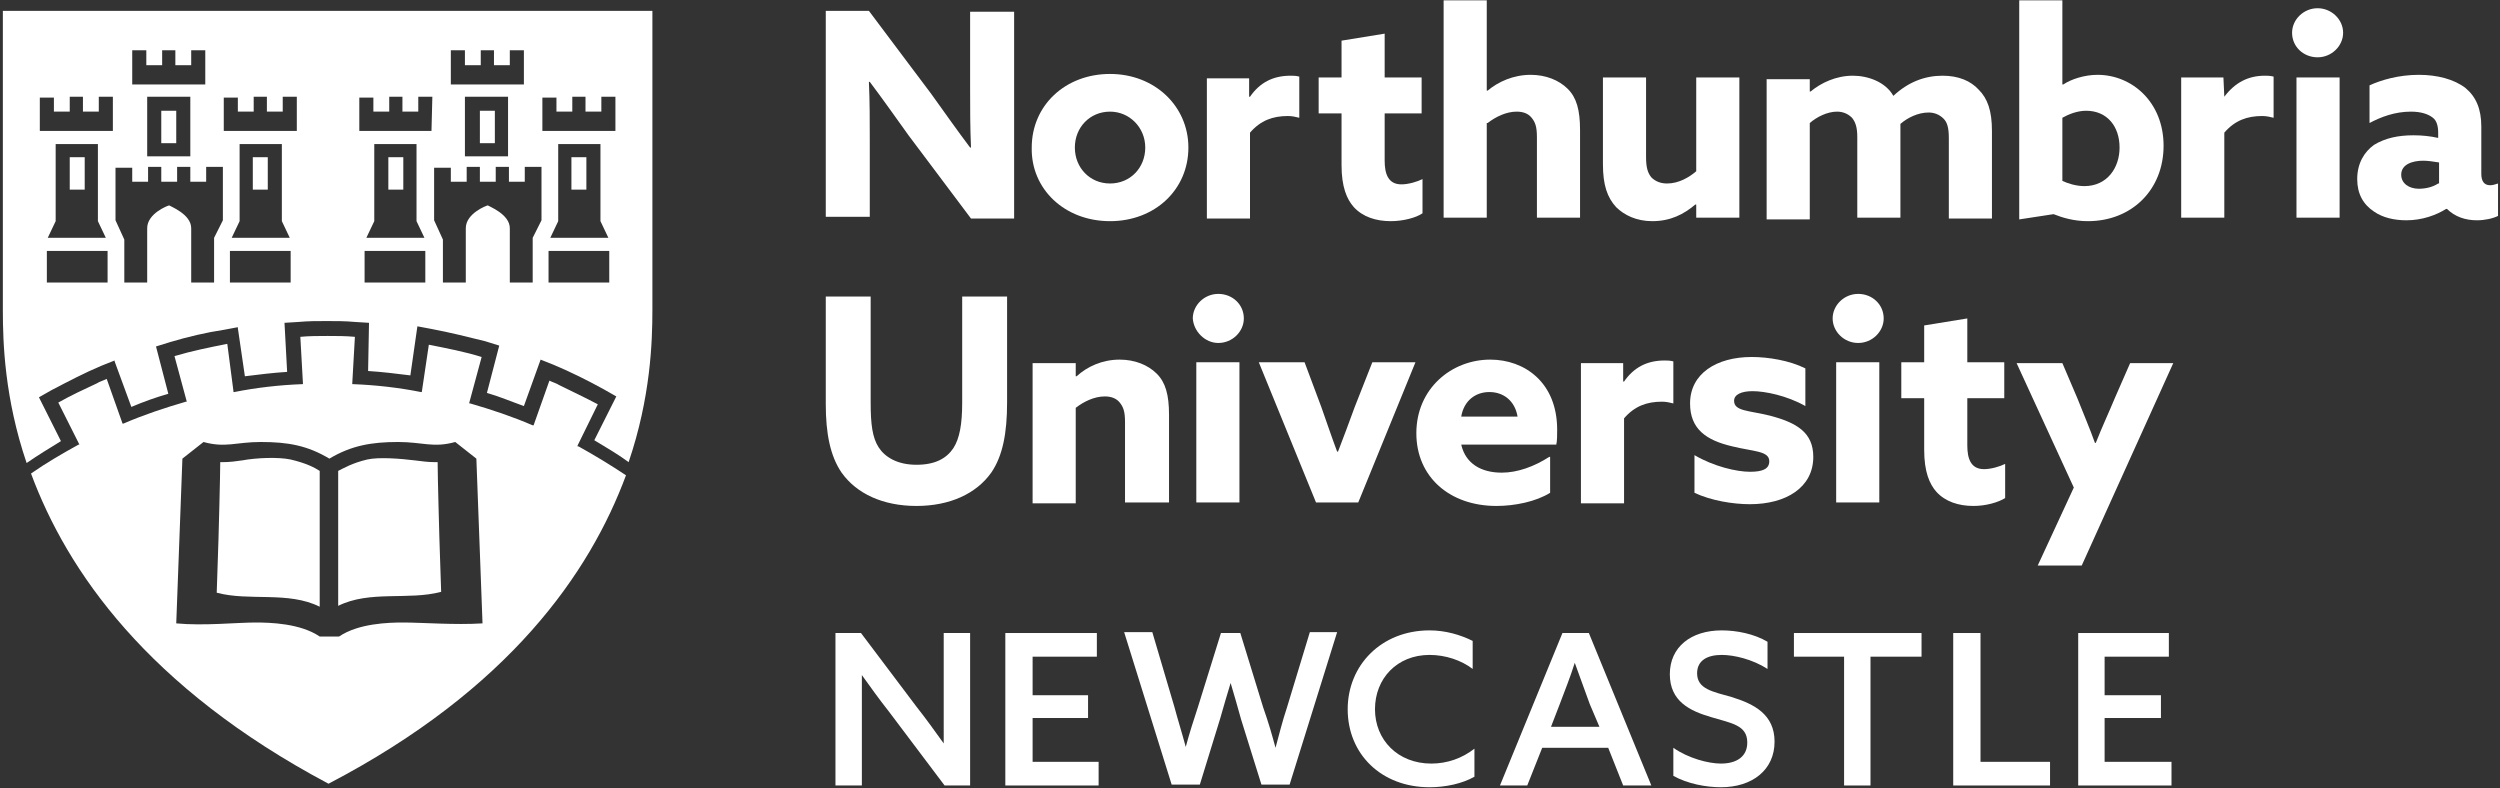 <svg width="260" height="82" viewBox="0 0 260 82" fill="none" xmlns="http://www.w3.org/2000/svg">
<rect x="0" y="0" width="260" height="82" fill="#333333" stroke="none"/>
<g clip-path="url(#clip0_45_151)">
<path d="M90.457 14.708C90.457 12.612 90.457 10.516 90.366 8.511H90.457C91.83 10.334 93.112 12.157 94.485 14.07L100.984 22.728H105.469V1.221H100.892V9.149C100.892 11.245 100.892 13.25 100.984 15.346H100.892C99.519 13.524 98.238 11.701 96.865 9.787L90.366 1.13H85.881V22.546H90.457V14.708Z" fill="white"/>
<path d="M115.446 23.001C120.114 23.001 123.593 19.721 123.593 15.346C123.593 11.063 120.114 7.691 115.446 7.691C110.778 7.691 107.3 10.972 107.3 15.346C107.208 19.63 110.686 23.001 115.446 23.001ZM115.446 11.61C117.46 11.61 119.107 13.25 119.107 15.346C119.107 17.442 117.551 19.083 115.446 19.083C113.341 19.083 111.785 17.442 111.785 15.346C111.785 13.25 113.341 11.61 115.446 11.61Z" fill="white"/>
<path d="M130 13.797C131.098 12.521 132.38 12.066 133.936 12.066C134.394 12.066 134.76 12.157 135.126 12.248V7.965C134.76 7.873 134.485 7.873 134.211 7.873C132.38 7.873 131.007 8.603 130 10.061H129.909V8.147H125.515V22.728H130V13.797Z" fill="white"/>
<path d="M139.52 17.169C139.52 19.447 140.069 20.723 140.801 21.543C141.716 22.546 143.089 23.001 144.645 23.001C145.927 23.001 147.3 22.637 147.941 22.181V18.627C147.391 18.901 146.476 19.174 145.744 19.174C144.371 19.174 144.005 18.08 144.005 16.713V11.792H147.849V8.056H144.005V3.499L139.52 4.228V8.056H137.14V11.792H139.52V17.169Z" fill="white"/>
<path d="M154.714 12.795C155.538 12.157 156.636 11.61 157.735 11.61C158.375 11.61 158.925 11.792 159.291 12.248C159.657 12.704 159.84 13.159 159.84 14.253V22.637H164.325V13.524C164.325 11.428 163.959 10.152 163.044 9.24C162.128 8.329 160.755 7.782 159.199 7.782C157.369 7.782 155.813 8.511 154.714 9.423H154.623V0.036H150.137V22.637H154.623V12.795H154.714Z" fill="white"/>
<path d="M171.831 23.001C173.753 23.001 175.126 22.272 176.316 21.27H176.408V22.637H180.893V8.056H176.408V17.807C175.675 18.445 174.577 19.083 173.387 19.083C172.746 19.083 172.197 18.9 171.739 18.445C171.373 17.989 171.19 17.442 171.19 16.349V8.056H166.705V17.078C166.705 19.265 167.163 20.541 168.078 21.543C168.902 22.363 170.183 23.001 171.831 23.001Z" fill="white"/>
<path d="M188.216 12.795C188.948 12.157 190.046 11.61 191.053 11.61C191.602 11.61 192.151 11.792 192.609 12.248C192.975 12.704 193.158 13.25 193.158 14.253V22.637H197.643V13.524C197.643 13.341 197.643 13.068 197.643 12.886C198.376 12.248 199.474 11.701 200.573 11.701C201.122 11.701 201.671 11.883 202.129 12.339C202.495 12.704 202.678 13.25 202.678 14.344V22.728H207.163V13.615C207.163 11.519 206.705 10.243 205.79 9.332C204.966 8.42 203.685 7.873 202.037 7.873C200.206 7.873 198.467 8.511 196.911 9.97C196.087 8.511 194.257 7.873 192.701 7.873C190.962 7.873 189.405 8.603 188.307 9.514H188.216V8.238H183.73V22.819H188.216V12.795Z" fill="white"/>
<path d="M217.14 23.001C221.717 23.001 225.012 19.721 225.012 15.164C225.012 10.607 221.717 7.782 218.147 7.782C216.774 7.782 215.401 8.238 214.577 8.785H214.486V0.036H210V22.819L213.57 22.272C214.486 22.637 215.676 23.001 217.14 23.001ZM214.486 12.248C215.126 11.883 216.042 11.519 216.957 11.519C219.154 11.519 220.435 13.159 220.435 15.346C220.435 17.442 219.154 19.356 216.774 19.356C215.95 19.356 215.035 19.083 214.486 18.809V12.248Z" fill="white"/>
<path d="M231.328 10.061L231.236 8.056H226.843V22.637H231.328V13.797C232.426 12.521 233.708 12.066 235.264 12.066C235.722 12.066 236.088 12.157 236.454 12.248V7.965C236.088 7.873 235.813 7.873 235.538 7.873C233.799 7.873 232.426 8.603 231.328 10.061Z" fill="white"/>
<path d="M243.319 8.056H238.834V22.637H243.319V8.056Z" fill="white"/>
<path d="M241.03 0.856C239.566 0.856 238.376 2.041 238.376 3.408C238.376 4.866 239.566 5.96 241.03 5.96C242.495 5.96 243.685 4.775 243.685 3.408C243.685 2.041 242.495 0.856 241.03 0.856Z" fill="white"/>
<path d="M258.971 19.265C258.33 19.265 258.056 18.809 258.056 18.08V13.159C258.056 11.336 257.507 10.061 256.408 9.149C255.218 8.238 253.479 7.782 251.557 7.782C249.452 7.782 247.621 8.329 246.431 8.876V12.795C247.621 12.157 249.085 11.61 250.733 11.61C251.832 11.61 252.564 11.883 253.021 12.248C253.388 12.521 253.571 13.068 253.571 13.797V14.344C252.747 14.162 251.923 14.07 251.008 14.07C249.452 14.07 248.079 14.344 246.889 15.073C245.882 15.802 245.15 16.987 245.15 18.627C245.15 20.176 245.79 21.27 246.889 21.999C247.804 22.637 248.994 22.91 250.275 22.91C251.923 22.91 253.388 22.363 254.394 21.726H254.486C255.31 22.546 256.408 22.91 257.598 22.91C258.422 22.91 259.246 22.728 259.795 22.455V19.083C259.52 19.174 259.246 19.265 258.971 19.265ZM253.571 19.083C253.021 19.447 252.289 19.63 251.557 19.63C250.55 19.63 249.726 19.083 249.726 18.171C249.726 17.078 250.916 16.713 252.015 16.713C252.472 16.713 253.113 16.804 253.662 16.896V19.083H253.571Z" fill="white"/>
<path d="M104.645 30.839H100.068V41.866C100.068 44.144 99.794 45.602 99.153 46.605C98.421 47.698 97.231 48.336 95.309 48.336C93.295 48.336 92.013 47.516 91.373 46.514C90.732 45.511 90.549 44.144 90.549 41.866V30.839H85.881V42.048C85.881 45.055 86.338 47.425 87.528 49.156C89.084 51.343 91.83 52.619 95.309 52.619C98.787 52.619 101.533 51.343 103.089 49.156C104.279 47.425 104.737 45.055 104.737 41.866V30.839H104.645Z" fill="white"/>
<path d="M117.094 52.255H121.579V43.142C121.579 41.045 121.213 39.77 120.297 38.858C119.382 37.947 118.009 37.4 116.453 37.4C114.622 37.4 113.066 38.129 111.968 39.132H111.876V37.765H107.391V52.346H111.876V42.413C112.7 41.775 113.798 41.228 114.897 41.228C115.538 41.228 116.087 41.41 116.453 41.866C116.819 42.321 117.002 42.777 117.002 43.871V52.255H117.094Z" fill="white"/>
<path d="M128.902 37.674H124.417V52.255H128.902V37.674Z" fill="white"/>
<path d="M126.705 35.669C128.169 35.669 129.359 34.484 129.359 33.117C129.359 31.659 128.169 30.565 126.705 30.565C125.24 30.565 124.05 31.75 124.05 33.117C124.142 34.484 125.332 35.669 126.705 35.669Z" fill="white"/>
<path d="M141.259 52.255L147.208 37.674H142.723L140.893 42.321C140.343 43.871 139.703 45.511 139.153 46.969H139.062C138.513 45.511 137.964 43.871 137.414 42.321L135.675 37.674H130.915L136.865 52.255H141.259Z" fill="white"/>
<path d="M161.122 47.516C159.565 48.518 157.826 49.156 156.179 49.156C154.073 49.156 152.426 48.245 151.968 46.24H161.854C161.945 45.876 161.945 45.238 161.945 44.691C161.945 39.77 158.559 37.4 154.989 37.4C150.961 37.4 147.3 40.408 147.3 45.055C147.3 49.612 150.778 52.619 155.629 52.619C157.552 52.619 159.749 52.164 161.213 51.252V47.516H161.122ZM154.897 40.772C156.362 40.772 157.552 41.684 157.826 43.324H151.968C152.243 41.684 153.433 40.772 154.897 40.772Z" fill="white"/>
<path d="M174.028 37.583C173.662 37.491 173.387 37.491 173.112 37.491C171.282 37.491 169.909 38.221 168.902 39.679H168.81V37.765H164.417V52.346H168.902V43.506C170 42.23 171.282 41.775 172.838 41.775C173.296 41.775 173.662 41.866 174.028 41.957V37.583Z" fill="white"/>
<path d="M180.16 46.422C182.357 46.969 184.005 46.878 184.005 47.972C184.005 48.792 183.273 49.065 181.991 49.065C180.618 49.065 178.238 48.518 176.225 47.334V51.252C177.964 52.072 180.252 52.437 181.991 52.437C185.744 52.437 188.582 50.706 188.582 47.516C188.582 44.964 186.842 43.962 184.096 43.233C181.9 42.686 180.344 42.777 180.344 41.684C180.344 41.046 181.076 40.681 182.266 40.681C183.547 40.681 185.836 41.137 187.758 42.23V38.312C186.11 37.491 183.913 37.127 182.174 37.127C178.513 37.127 175.767 38.858 175.767 41.957C175.767 44.6 177.414 45.784 180.16 46.422Z" fill="white"/>
<path d="M195.447 37.674H190.962V52.255H195.447V37.674Z" fill="white"/>
<path d="M193.25 35.669C194.714 35.669 195.904 34.484 195.904 33.117C195.904 31.659 194.714 30.565 193.25 30.565C191.785 30.565 190.595 31.75 190.595 33.117C190.595 34.484 191.785 35.669 193.25 35.669Z" fill="white"/>
<path d="M208.536 51.799V48.245C207.987 48.518 207.071 48.792 206.339 48.792C204.966 48.792 204.6 47.698 204.6 46.331V41.41H208.444V37.674H204.6V33.117L200.115 33.846V37.674H197.735V41.41H200.115V46.787C200.115 49.065 200.664 50.341 201.396 51.161C202.312 52.164 203.685 52.619 205.241 52.619C206.522 52.619 207.804 52.255 208.536 51.799Z" fill="white"/>
<path d="M211.923 58.816H216.499L226.019 37.765H221.534L219.978 41.319C219.337 42.868 218.605 44.417 217.964 46.058H217.872C217.323 44.508 216.683 43.05 216.042 41.41L214.486 37.765H209.726L215.676 50.706L211.923 58.816Z" fill="white"/>
<path d="M98.146 72.486C98.146 74.126 98.146 75.767 98.146 77.316C97.231 76.04 96.316 74.764 95.309 73.489L89.542 65.834H86.888V81.691H89.634V75.038C89.634 73.397 89.634 71.757 89.634 70.208C90.549 71.484 91.464 72.76 92.471 74.035L98.238 81.691H100.892V65.834H98.146V72.486Z" fill="white"/>
<path d="M107.391 74.673H113.158V72.304H107.391V68.294H114.073V65.834H104.554V81.691H114.256V79.23H107.391V74.673Z" fill="white"/>
<path d="M133.844 73.58C133.387 74.947 133.021 76.405 132.654 77.772C132.288 76.405 131.922 75.129 131.373 73.58L128.993 65.833H126.979L124.599 73.489C124.142 74.856 123.684 76.314 123.318 77.681C122.952 76.314 122.494 74.856 122.128 73.489L119.84 65.742H116.911L121.853 81.599H124.783L126.888 74.764C127.254 73.489 127.62 72.213 127.986 71.028C128.352 72.213 128.719 73.58 129.085 74.856L131.19 81.599H134.119L139.062 65.742H136.224L133.844 73.58Z" fill="white"/>
<path d="M142.998 73.762C142.998 70.572 145.286 68.112 148.673 68.112C150.321 68.112 151.968 68.659 153.158 69.57V66.654C151.877 66.016 150.321 65.56 148.673 65.56C143.639 65.56 140.16 69.205 140.16 73.762C140.16 78.41 143.639 81.873 148.673 81.873C150.321 81.873 152.06 81.508 153.341 80.779V77.863C152.06 78.865 150.504 79.412 148.856 79.412C145.378 79.412 142.998 76.952 142.998 73.762Z" fill="white"/>
<path d="M162.494 65.834L155.996 81.691H158.833L160.389 77.772H167.254L168.81 81.691H171.739L165.241 65.834H162.494ZM166.339 75.585H161.305L162.22 73.215C162.769 71.757 163.318 70.39 163.776 68.932C164.325 70.39 164.783 71.757 165.332 73.215L166.339 75.585Z" fill="white"/>
<path d="M180.069 72.486C178.147 71.939 176.499 71.666 176.499 70.025C176.499 68.659 177.598 68.112 179.062 68.112C180.344 68.112 182.266 68.567 183.822 69.57V66.745C182.449 65.925 180.618 65.56 179.062 65.56C175.858 65.56 173.662 67.292 173.662 70.117C173.662 72.942 175.767 73.944 177.964 74.582C180.069 75.22 181.717 75.402 181.717 77.225C181.717 78.683 180.618 79.412 178.971 79.412C177.689 79.412 175.584 78.865 174.028 77.772V80.688C175.492 81.508 177.415 81.873 178.971 81.873C182.266 81.873 184.554 80.05 184.554 77.134C184.554 74.309 182.449 73.215 180.069 72.486Z" fill="white"/>
<path d="M186.568 68.294H191.785V81.691H194.531V68.294H199.84V65.834H186.568V68.294Z" fill="white"/>
<path d="M205.973 65.834H203.135V81.691H213.204V79.23H205.973V65.834Z" fill="white"/>
<path d="M218.879 74.673H224.737V72.304H218.879V68.294H225.561V65.834H216.133V81.691H225.836V79.23H218.879V74.673Z" fill="white"/>
<path d="M25.194 47.88C24.553 47.972 23.912 48.063 23.18 48.063C23.088 48.063 22.997 48.063 22.905 48.063C22.905 49.521 22.722 56.082 22.722 56.082L22.539 61.641C25.926 62.553 29.953 61.459 33.249 63.099V48.974C32.7 48.609 31.784 48.154 30.228 47.789C28.947 47.516 26.658 47.607 25.194 47.88Z" fill="white"/>
<path d="M45.514 48.063C45.423 48.063 45.331 48.063 45.24 48.063C44.508 48.063 43.867 47.972 43.135 47.88C41.67 47.698 39.382 47.516 38.192 47.789C36.636 48.154 35.72 48.701 35.171 48.974V63.008C38.466 61.368 42.494 62.462 45.88 61.55L45.697 55.991C45.697 55.991 45.514 49.521 45.514 48.063Z" fill="white"/>
<path d="M65.103 49.43C63.455 48.336 61.807 47.334 60.16 46.422H60.068V46.331L62.173 42.048C60.8 41.319 59.428 40.681 58.146 40.043C57.871 39.861 57.505 39.77 57.139 39.587L55.492 44.235H55.4C53.295 43.324 51.098 42.595 48.901 41.957H48.809V41.866L50.091 37.127C48.352 36.58 46.43 36.215 44.599 35.851L43.867 40.772H43.775C41.487 40.316 39.107 40.043 36.727 39.952H36.636V39.861L36.91 35.031C35.995 34.94 34.988 34.94 34.073 34.94C33.157 34.94 32.15 34.94 31.235 35.031L31.51 39.952H31.418C29.038 40.043 26.658 40.316 24.37 40.772H24.279V40.681L23.638 35.76C21.807 36.124 19.976 36.489 18.146 37.036L19.427 41.775H19.336C17.139 42.413 14.942 43.142 12.837 44.053H12.745L11.098 39.405C10.732 39.587 10.365 39.679 10.091 39.861C8.718 40.499 7.345 41.137 6.063 41.866L8.26 46.24H8.169C6.521 47.151 4.782 48.154 3.226 49.247C6.979 59.363 15.308 71.484 34.164 81.508C53.02 71.666 61.35 59.545 65.103 49.43ZM41.944 64.74C40.388 64.74 37.276 64.831 35.263 66.198H33.249C31.235 64.831 28.123 64.74 26.567 64.74C24.645 64.74 21.166 65.104 18.329 64.831L18.97 47.698L21.166 45.967C23.455 46.605 24.553 45.967 27.116 45.967C29.954 45.967 31.967 46.331 34.256 47.698C36.544 46.331 38.649 45.967 41.395 45.967C43.958 45.967 45.057 46.605 47.345 45.967L49.542 47.698L50.182 64.831C47.345 65.013 43.867 64.74 41.944 64.74Z" fill="white"/>
<path d="M27.848 16.349H26.292V19.721H27.848V16.349Z" fill="white"/>
<path d="M18.329 11.519H16.773V14.891H18.329V11.519Z" fill="white"/>
<path d="M8.809 16.349H7.253V19.721H8.809V16.349Z" fill="white"/>
<path d="M51.464 11.519H49.908V14.891H51.464V11.519Z" fill="white"/>
<path d="M0.297 1.221C0.297 1.221 0.297 23.73 0.297 32.297C0.297 35.669 0.48 41.41 2.768 48.154C3.958 47.334 5.148 46.605 6.338 45.876L4.05 41.319L5.331 40.59C7.07 39.679 8.809 38.767 10.548 38.038L11.921 37.491V37.583L13.661 42.321C14.942 41.775 16.224 41.319 17.505 40.954L16.224 36.033L17.688 35.578C19.519 35.031 21.441 34.575 23.272 34.302L24.736 34.028V34.12L25.468 39.132C26.933 38.95 28.398 38.767 29.862 38.676L29.587 33.573L31.052 33.482C32.059 33.39 32.974 33.39 33.981 33.39C34.988 33.39 35.903 33.39 36.91 33.482L38.375 33.573V33.664L38.283 38.585C39.748 38.676 41.212 38.858 42.677 39.041L43.409 33.937L44.874 34.211C46.796 34.575 48.627 35.031 50.457 35.486L51.922 35.942L50.64 40.863C51.922 41.228 53.203 41.775 54.485 42.23L56.224 37.4L57.597 37.947C59.336 38.676 61.167 39.587 62.814 40.499L64.096 41.228L61.807 45.784C62.997 46.514 64.279 47.242 65.377 48.063C67.665 41.319 67.849 35.578 67.849 32.206C67.849 23.639 67.849 1.13 67.849 1.13H0.297V1.221ZM13.752 5.231H15.217V6.78H16.864V5.231H18.237V6.78H19.885V5.231H21.349V8.785H13.752V5.231ZM19.793 10.061V16.258H15.308V10.061H19.793ZM11.189 29.381H4.873V26.1H11.189V29.381ZM11.006 24.733H4.965L5.789 23.001V14.982H10.182V23.001L11.006 24.733ZM11.738 13.615H4.141V10.152H5.606V11.61H7.253V10.061H8.626V11.61H10.274V10.061H11.738V13.615ZM23.18 22.91L22.265 24.733V29.381H19.885V23.73C19.885 22.272 17.688 21.452 17.596 21.361C17.505 21.361 15.308 22.181 15.308 23.73V29.381H12.928V24.915L12.013 22.91V17.442H13.752V18.9H15.4V17.351H16.773V18.9H18.42V17.351H19.793V18.9H21.441V17.351H23.18V22.91ZM30.228 29.381H23.912V26.1H30.228V29.381ZM30.137 24.733H24.095L24.919 23.001V14.982H29.313V23.001L30.137 24.733ZM30.869 13.615H23.272V10.152H24.736V11.61H26.384V10.061H27.757V11.61H29.404V10.061H30.869V13.615ZM44.233 29.381H37.917V26.1H44.233V29.381ZM44.141 24.733H38.1L38.924 23.001V14.982H43.318V23.001L44.141 24.733ZM44.874 13.615H37.368V10.152H38.832V11.61H40.48V10.061H41.853V11.61H43.501V10.061H44.965L44.874 13.615ZM46.887 5.231H48.352V6.78H49.999V5.231H51.373V6.78H53.02V5.231H54.485V8.785H46.887V5.231ZM52.837 10.061V16.258H48.352V10.061H52.837ZM56.315 22.91L55.4 24.733V29.381H53.02V23.73C53.02 22.272 50.823 21.452 50.732 21.361C50.64 21.361 48.443 22.181 48.443 23.73V29.381H46.063V24.915L45.148 22.91V17.442H46.887V18.9H48.535V17.351H49.908V18.9H51.556V17.351H52.929V18.9H54.576V17.351H56.315V22.91ZM63.363 29.381H57.048V26.1H63.363V29.381ZM63.272 24.733H57.231L58.054 23.001V14.982H62.448V23.001L63.272 24.733ZM64.004 13.615H56.407V10.152H57.871V11.61H59.519V10.061H60.892V11.61H62.54V10.061H64.004V13.615Z" fill="white"/>
<path d="M60.984 16.349H59.428V19.721H60.984V16.349Z" fill="white"/>
<path d="M41.944 16.349H40.388V19.721H41.944V16.349Z" fill="white"/>
</g>
<defs>
<clipPath id="clip0_45_151">
<rect width="260" height="82" fill="white"/>
</clipPath>
</defs>
</svg>
